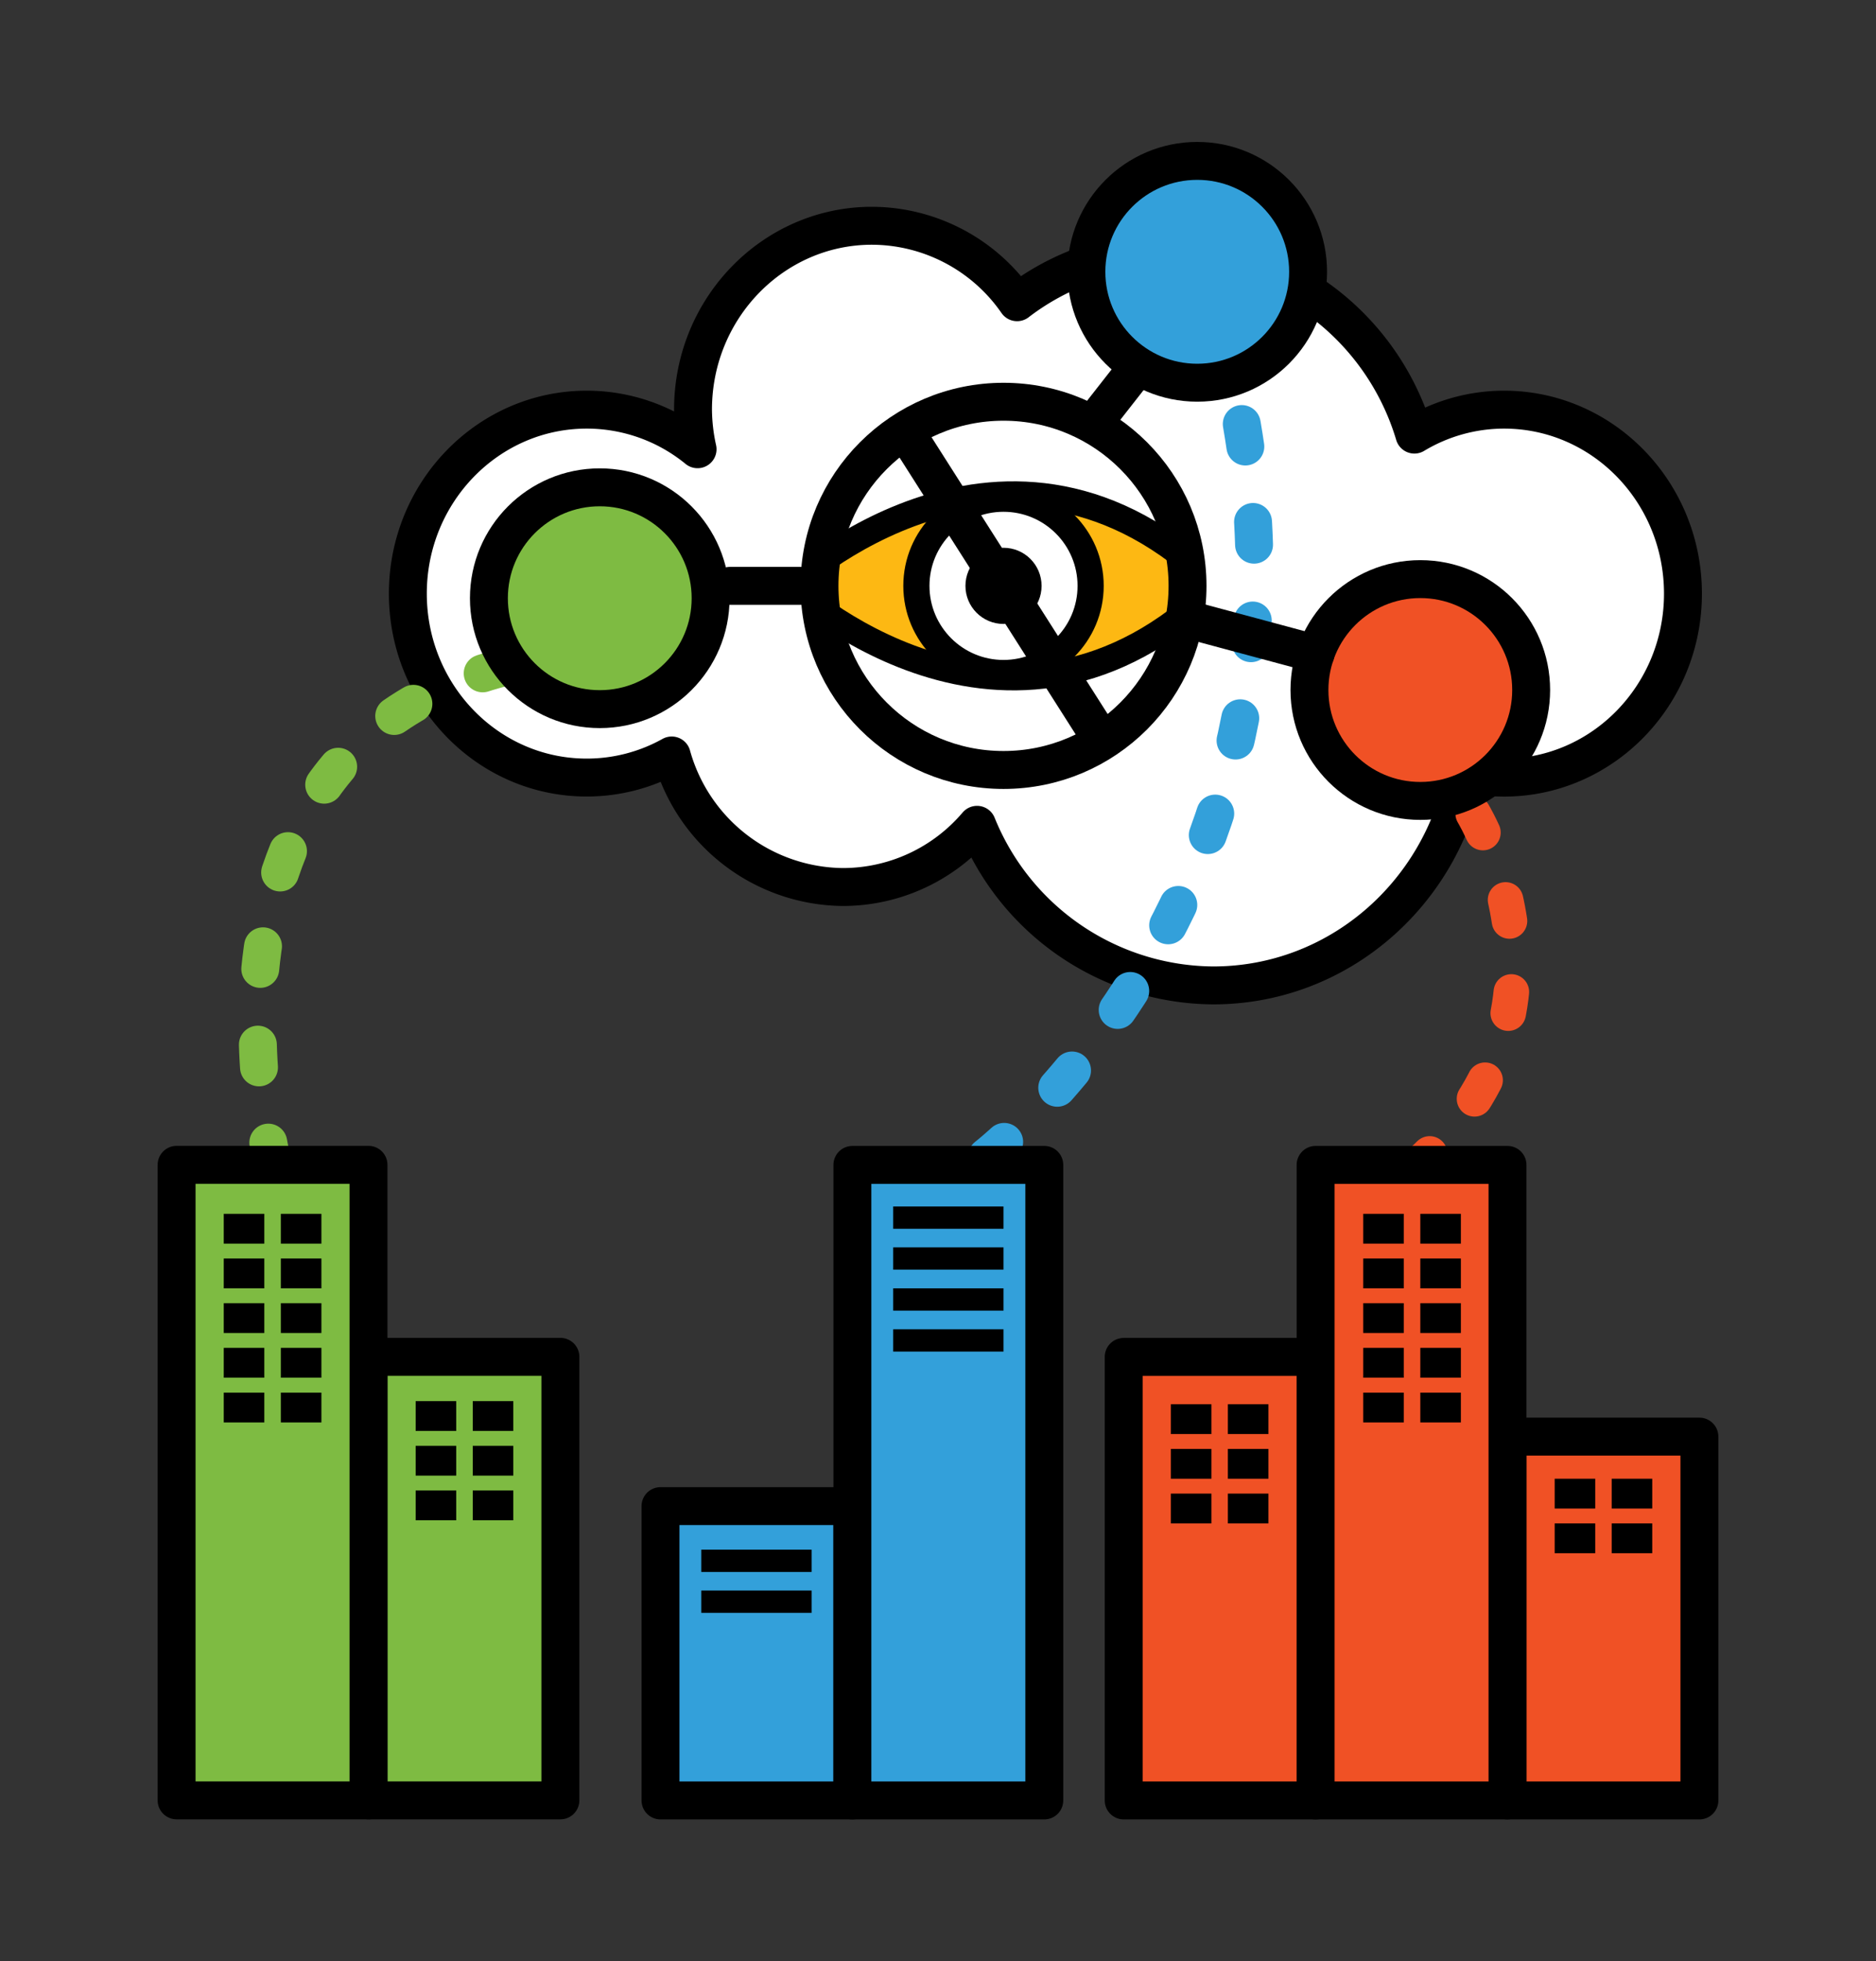 <svg id="Layer_1" data-name="Layer 1" xmlns="http://www.w3.org/2000/svg" xmlns:xlink="http://www.w3.org/1999/xlink" viewBox="0 0 247.42 258.55"><rect x="0" y="0" width="247.42" height="258.55" fill="#333333" stroke="none"/><defs><style>.cls-1,.cls-11,.cls-12,.cls-3,.cls-4{fill:none;}.cls-10,.cls-2,.cls-8{fill:#fff;}.cls-10,.cls-11,.cls-13,.cls-2,.cls-5,.cls-6,.cls-9{stroke:#000;}.cls-10,.cls-11,.cls-12,.cls-13,.cls-2,.cls-3,.cls-4,.cls-5,.cls-6,.cls-9{stroke-linecap:round;stroke-linejoin:round;}.cls-11,.cls-12,.cls-13,.cls-2,.cls-3,.cls-5,.cls-6{stroke-width:5px;}.cls-3{stroke:#7ebb42;}.cls-12,.cls-3{stroke-dasharray:3 10;}.cls-4{stroke:#f05125;stroke-width:4.69px;stroke-dasharray:2.82 9.39;}.cls-5{fill:#f05125;}.cls-6{fill:#7ebb42;}.cls-7{clip-path:url(#clip-path);}.cls-9{fill:#fdb813;}.cls-10,.cls-9{stroke-width:3.45px;}.cls-12{stroke:#33a0da;}.cls-13{fill:#33a0da;}</style><clipPath id="clip-path"><circle class="cls-1" cx="132.35" cy="77.23" r="24.27"/></clipPath></defs><title>CCF graphic final</title><path class="cls-2" d="M198.36,54a23,23,0,0,0-11.82,3.29A34,34,0,0,0,154.29,33a33.12,33.12,0,0,0-20.15,6.84A23.37,23.37,0,0,0,115,29.76c-13,0-23.6,10.85-23.6,24.24A24.85,24.85,0,0,0,92,59.22,23.08,23.08,0,0,0,77.38,54c-13,0-23.59,10.86-23.59,24.25S64.35,102.5,77.38,102.5a23,23,0,0,0,11.21-2.91,23.67,23.67,0,0,0,22.61,17.34,23.24,23.24,0,0,0,17.66-8.2A33.84,33.84,0,0,0,160,129.9c16.44,0,30.13-12,33.18-28a22.73,22.73,0,0,0,5.18.61c13,0,23.6-10.86,23.6-24.25S211.4,54,198.36,54Z"/><path class="cls-3" d="M36,153.56S21.34,96,70.8,87"/><path class="cls-4" d="M194.29,107.24s16.18,26.74-8.38,47.27"/><rect class="cls-5" x="148.2" y="178.87" width="25.31" height="58.47"/><rect class="cls-5" x="198.82" y="189.38" width="25.31" height="47.96"/><rect class="cls-5" x="173.51" y="153.56" width="25.31" height="83.78"/><rect x="179.79" y="160.01" width="5.35" height="3.93"/><rect x="187.32" y="160.01" width="5.35" height="3.93"/><rect x="179.79" y="165.9" width="5.35" height="3.93"/><rect x="187.32" y="165.9" width="5.35" height="3.93"/><rect x="205.04" y="194.93" width="5.35" height="3.93"/><rect x="212.56" y="194.93" width="5.35" height="3.93"/><rect x="205.04" y="200.82" width="5.35" height="3.93"/><rect x="212.56" y="200.82" width="5.35" height="3.93"/><rect x="179.79" y="171.79" width="5.35" height="3.93"/><rect x="187.32" y="171.79" width="5.35" height="3.93"/><rect x="179.79" y="177.68" width="5.35" height="3.93"/><rect x="187.32" y="177.68" width="5.35" height="3.93"/><rect x="179.79" y="183.58" width="5.35" height="3.93"/><rect x="187.32" y="183.58" width="5.35" height="3.93"/><rect x="154.42" y="185.11" width="5.35" height="3.93"/><rect x="161.94" y="185.11" width="5.35" height="3.93"/><rect x="154.42" y="191" width="5.35" height="3.93"/><rect x="161.94" y="191" width="5.35" height="3.93"/><rect x="154.42" y="196.89" width="5.35" height="3.93"/><rect x="161.94" y="196.89" width="5.35" height="3.93"/><rect class="cls-6" x="48.6" y="178.87" width="25.31" height="58.47" transform="translate(122.51 416.2) rotate(-180)"/><rect class="cls-6" x="23.29" y="153.56" width="25.31" height="83.78" transform="translate(71.89 390.89) rotate(-180)"/><rect x="29.51" y="160.01" width="5.35" height="3.93"/><rect x="37.04" y="160.01" width="5.35" height="3.93"/><rect x="29.51" y="165.9" width="5.35" height="3.93"/><rect x="37.04" y="165.9" width="5.35" height="3.93"/><rect x="29.51" y="171.79" width="5.35" height="3.93"/><rect x="37.04" y="171.79" width="5.35" height="3.93"/><rect x="29.51" y="177.68" width="5.35" height="3.93"/><rect x="37.04" y="177.68" width="5.35" height="3.93"/><rect x="29.51" y="183.58" width="5.35" height="3.93"/><rect x="37.04" y="183.58" width="5.35" height="3.93"/><rect x="54.82" y="184.7" width="5.35" height="3.93"/><rect x="62.35" y="184.7" width="5.35" height="3.93"/><rect x="54.82" y="190.59" width="5.35" height="3.93"/><rect x="62.35" y="190.59" width="5.35" height="3.93"/><rect x="54.82" y="196.48" width="5.35" height="3.93"/><rect x="62.35" y="196.48" width="5.35" height="3.93"/><circle class="cls-6" cx="79.1" cy="78.86" r="14.62"/><circle class="cls-5" cx="187.32" cy="90.96" r="14.62"/><g class="cls-7"><rect class="cls-8" x="93.25" y="39.66" width="74.23" height="78.25"/><path class="cls-9" d="M160.49,77.23c-27.55,27.12-56.28,0-56.28,0S132.94,50.11,160.49,77.23Z"/><circle class="cls-10" cx="132.35" cy="77.23" r="11.49"/><circle cx="132.35" cy="77.23" r="5.02"/></g><circle class="cls-11" cx="132.35" cy="77.23" r="24.27"/><line class="cls-11" x1="119.96" y1="57.74" x2="143.99" y2="95.49"/><line class="cls-2" x1="96.27" y1="77.23" x2="105.61" y2="77.23"/><line class="cls-2" x1="150.16" y1="48.22" x2="145.45" y2="54.23"/><path class="cls-12" d="M130.16,152.48s46.42-35.94,32.77-101"/><circle class="cls-13" cx="157.9" cy="35.83" r="14.62"/><rect class="cls-13" x="87.11" y="198.54" width="25.31" height="38.8"/><rect class="cls-13" x="112.42" y="153.56" width="25.31" height="83.78"/><rect x="117.8" y="159.04" width="14.55" height="2.94"/><rect x="117.8" y="164.43" width="14.55" height="2.94"/><rect x="117.8" y="169.83" width="14.55" height="2.94"/><rect x="117.8" y="175.23" width="14.55" height="2.94"/><rect x="92.49" y="204.28" width="14.55" height="2.94"/><rect x="92.49" y="209.67" width="14.55" height="2.94"/><line class="cls-2" x1="173.51" y1="86.18" x2="156.22" y2="81.54"/></svg>